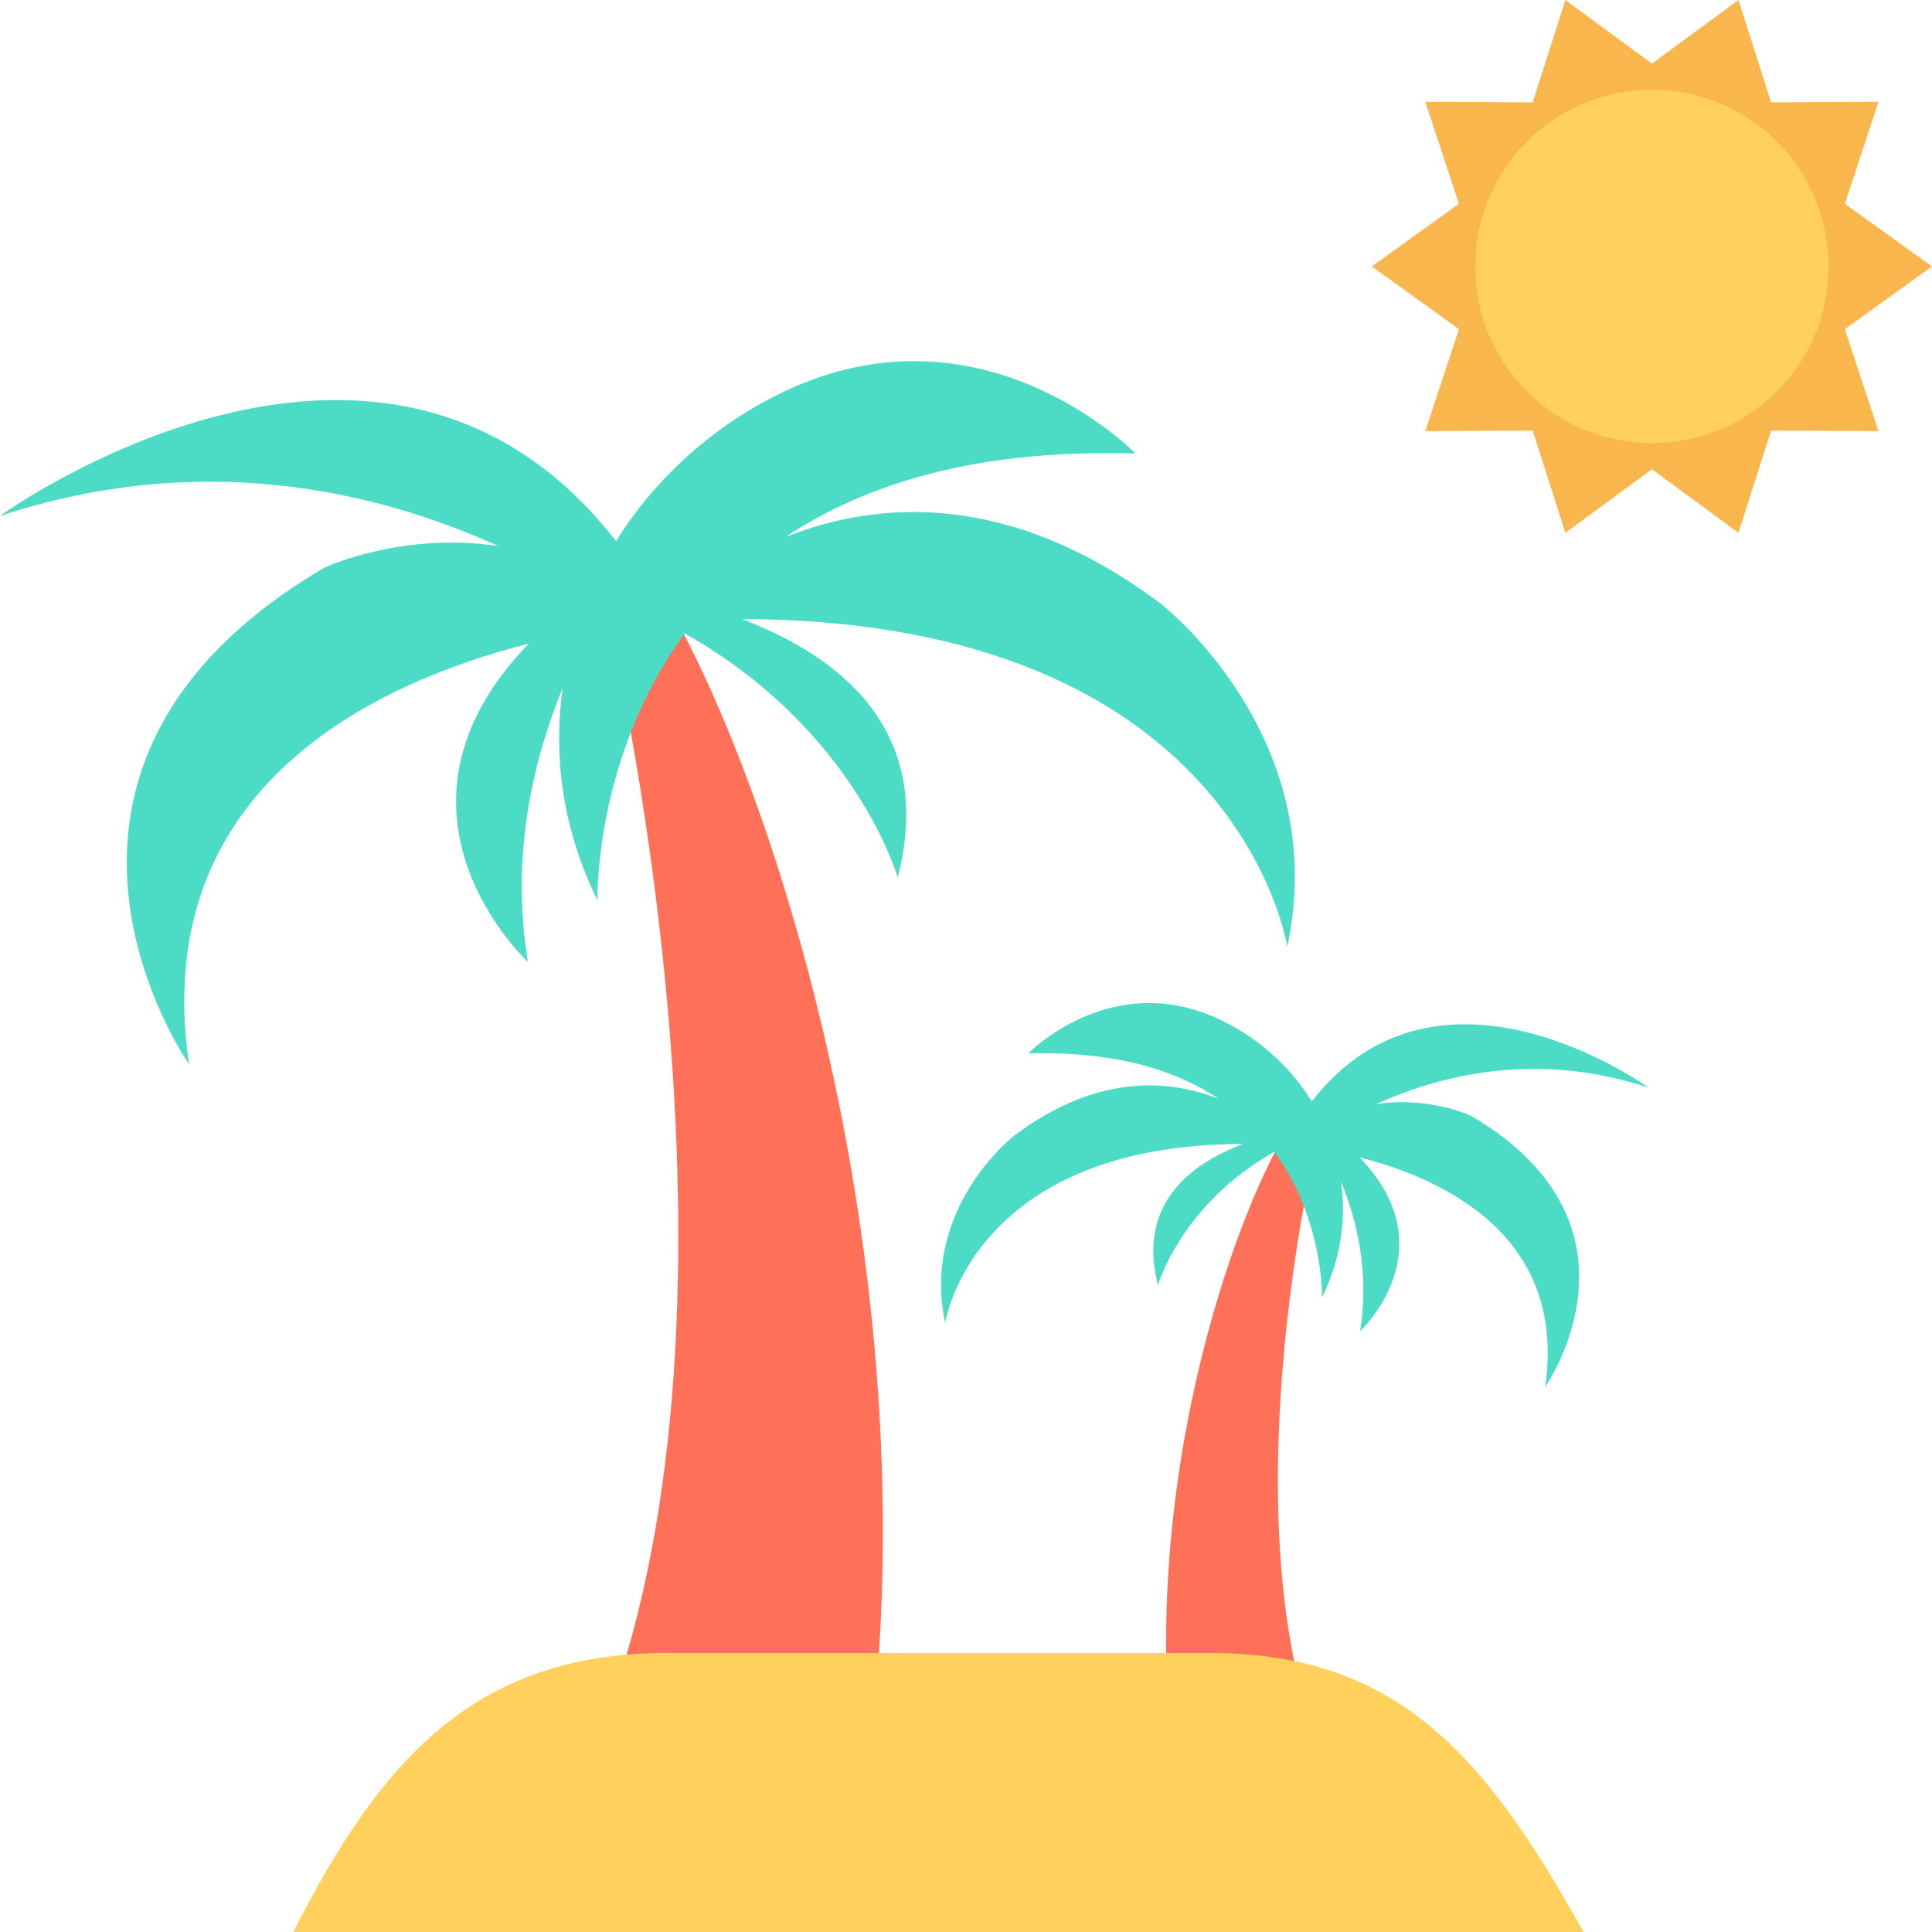 <?xml version="1.0" encoding="utf-8"?>
<!-- Generator: Adobe Illustrator 16.0.0, SVG Export Plug-In . SVG Version: 6.00 Build 0)  -->
<!DOCTYPE svg PUBLIC "-//W3C//DTD SVG 1.1//EN" "http://www.w3.org/Graphics/SVG/1.1/DTD/svg11.dtd">
<svg version="1.1" id="Layer_1" xmlns="http://www.w3.org/2000/svg" xmlns:xlink="http://www.w3.org/1999/xlink" x="0px" y="0px"
	 width="48px" height="48px" viewBox="0 0 48 48" enable-background="new 0 0 48 48" xml:space="preserve">
<g>
	<path fill="#FF7058" d="M15.776,13.783h-1.041c1.102,4.229,4.287,20.467-0.248,30.234h7.059
		C23.354,30.545,18.419,17.166,15.776,13.783"/>
	<path fill="#4CDBC4" d="M28.841,15c-3.779-2.834-7.061-2.557-9.32-1.66c1.961-1.311,4.74-2.191,8.689-2.074
		c0,0-3.898-4.018-8.973-1.418c-1.625,0.832-2.986,2.082-3.932,3.598C9.487,5.941,0.001,12.818,0.001,12.818
		c4.986-1.641,9.32-0.637,12.385,0.75c-2.402-0.367-4.326,0.535-4.326,0.535c-8.521,5.008-3.363,12.334-3.363,12.334
		c-1.014-6.895,4.674-9.488,8.441-10.447c-4.051,4.188-0.023,7.906-0.023,7.906c-0.438-2.668,0.143-5.043,0.865-6.805
		c-0.213,1.533-0.08,3.346,0.863,5.275c0,0-0.078-3.186,1.834-6.145c0,0,0.277-0.404,0.334-0.484c4.258,2.4,5.293,6.068,5.293,6.068
		c0.941-3.643-1.414-5.49-3.871-6.424c12.332,0.027,13.549,8.141,13.549,8.141C33.103,18.289,28.841,15,28.841,15"/>
	<path fill="#FF7058" d="M32.337,27.549h0.568c-0.602,2.309-2.342,11.18,0.137,16.516h-3.857
		C28.196,36.705,30.894,29.396,32.337,27.549"/>
	<path fill="#4CDBC4" d="M25.2,28.213c2.064-1.549,3.855-1.398,5.09-0.908c-1.07-0.715-2.588-1.197-4.746-1.131
		c0,0,2.131-2.195,4.902-0.775c0.887,0.453,1.633,1.137,2.146,1.965c3.18-4.1,8.363-0.344,8.363-0.344
		c-2.725-0.895-5.092-0.348-6.768,0.412c1.313-0.203,2.363,0.291,2.363,0.291c4.656,2.736,1.838,6.738,1.838,6.738
		c0.555-3.766-2.553-5.184-4.611-5.707c2.213,2.287,0.014,4.32,0.014,4.32c0.238-1.459-0.078-2.756-0.475-3.719
		c0.117,0.838,0.045,1.828-0.471,2.881c0,0,0.043-1.738-1.002-3.355c0,0-0.15-0.221-0.182-0.264
		c-2.326,1.311-2.891,3.314-2.891,3.314c-0.516-1.99,0.771-3,2.113-3.51c-6.736,0.014-7.4,4.447-7.4,4.447
		C22.872,30.01,25.2,28.213,25.2,28.213"/>
	<path fill="#FFD15C" d="M39.349,48H7.29c2.146-4.25,4.504-6.932,9.266-6.932H30.06c4.51,0,6.678,2.406,8.932,6.313L39.349,48z"/>
	<polygon fill="#F8B64C" points="47.999,6.619 45.835,8.178 46.671,10.711 44.003,10.697 43.192,13.238 41.042,11.658 
		38.892,13.238 38.079,10.697 35.411,10.711 36.247,8.178 34.083,6.619 36.247,5.063 35.411,2.529 38.079,2.543 38.892,0 
		41.042,1.58 43.192,0 44.003,2.543 46.671,2.529 45.835,5.063 	"/>
	<path fill="#FFD15C" d="M45.431,6.619c0,2.426-1.965,4.391-4.389,4.391c-2.426,0-4.391-1.965-4.391-4.391
		c0-2.424,1.965-4.389,4.391-4.389C43.466,2.23,45.431,4.195,45.431,6.619"/>
</g>
</svg>
